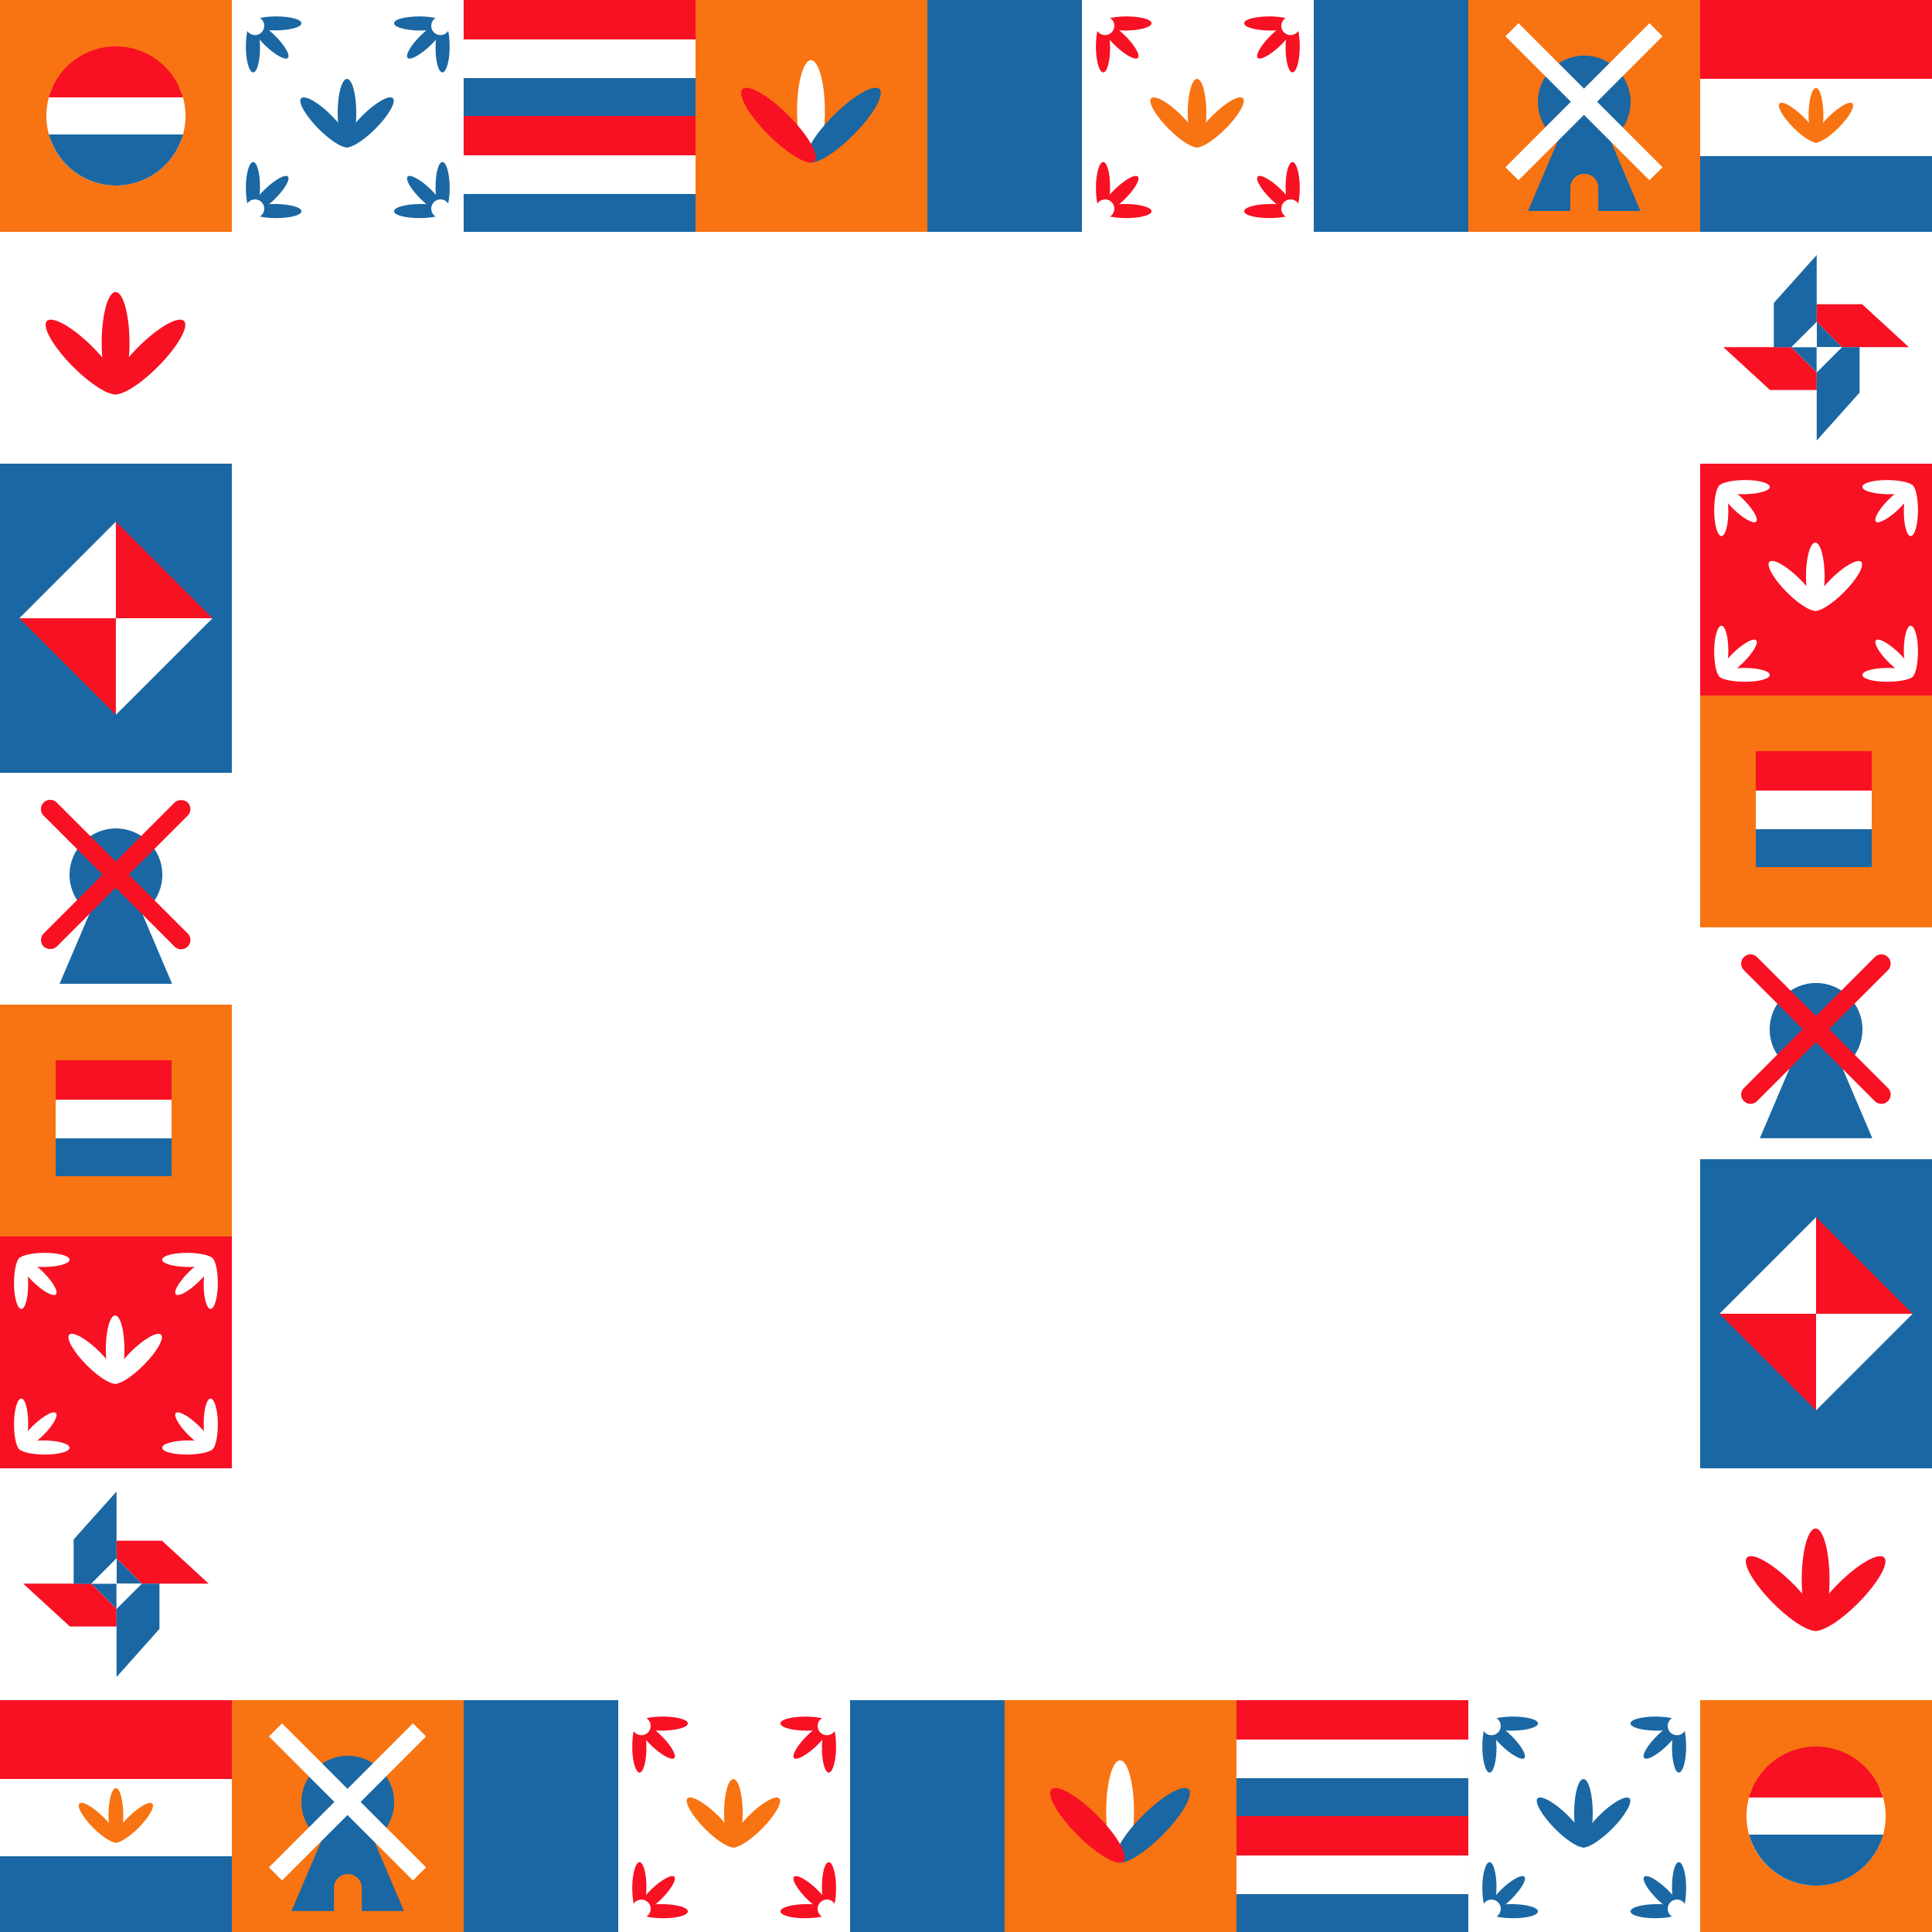 <svg id="Laag_1" data-name="Laag 1" xmlns="http://www.w3.org/2000/svg" viewBox="0 0 566.93 566.93"><defs><style>.cls-1{fill:#fff;}.cls-2,.cls-6{fill:#f71123;}.cls-3{fill:#f87311;}.cls-4,.cls-5{fill:#1a67a3;}.cls-5,.cls-6{fill-rule:evenodd;}</style></defs><path class="cls-1" d="M0,0H566.93V566.93H0Z" transform="translate(0 0)"/><rect class="cls-1" y="68.03" width="68.03" height="68.03"/><path class="cls-2" d="M38,100.69c0-8.27-1.83-15-4.08-15s-4.08,6.7-4.08,15,1.83,15,4.08,15S38,109,38,100.69Z" transform="translate(0 0)"/><path class="cls-2" d="M46.29,107.65c5.85-5.84,9.29-11.87,7.7-13.46S46.36,96,40.52,101.88s-9.29,11.88-7.7,13.47S40.45,113.5,46.29,107.65Z" transform="translate(0 0)"/><path class="cls-2" d="M27.24,101.88c5.85,5.85,9.29,11.88,7.7,13.47s-7.63-1.85-13.47-7.7-9.29-11.87-7.7-13.46S21.4,96,27.24,101.88Z" transform="translate(0 0)"/><rect class="cls-1" x="498.9" y="430.87" width="68.03" height="68.03"/><path class="cls-2" d="M536.86,463.52c0-8.27-1.83-15-4.08-15s-4.08,6.7-4.08,15,1.82,15,4.08,15S536.86,471.79,536.86,463.52Z" transform="translate(0 0)"/><path class="cls-2" d="M545.19,470.49c5.84-5.85,9.29-11.88,7.69-13.47s-7.62,1.85-13.46,7.7-9.3,11.87-7.7,13.47S539.34,476.33,545.19,470.49Z" transform="translate(0 0)"/><path class="cls-2" d="M526.14,464.72c5.84,5.84,9.29,11.87,7.7,13.47s-7.63-1.86-13.47-7.7-9.29-11.88-7.7-13.47S520.29,458.87,526.14,464.72Z" transform="translate(0 0)"/><rect class="cls-3" x="204.09" width="68.03" height="68.03"/><path class="cls-1" d="M242.06,32.66c0-8.27-1.83-15-4.09-15s-4.08,6.7-4.08,15,1.83,15,4.08,15S242.06,40.92,242.06,32.66Z" transform="translate(0 0)"/><path class="cls-4" d="M250.39,39.62c5.84-5.84,9.29-11.87,7.69-13.47s-7.62,1.86-13.47,7.7-9.29,11.88-7.69,13.47S244.54,45.47,250.39,39.62Z" transform="translate(0 0)"/><path class="cls-2" d="M231.34,33.85c5.84,5.85,9.29,11.88,7.69,13.47s-7.62-1.85-13.47-7.7-9.29-11.87-7.69-13.47S225.49,28,231.34,33.85Z" transform="translate(0 0)"/><rect class="cls-3" x="294.8" y="498.9" width="68.03" height="68.03"/><path class="cls-1" d="M332.76,531.55c0-8.26-1.82-15-4.08-15s-4.08,6.7-4.08,15,1.83,15,4.08,15S332.76,539.82,332.76,531.55Z" transform="translate(0 0)"/><path class="cls-4" d="M341.09,538.52c5.85-5.84,9.29-11.87,7.7-13.47s-7.62,1.85-13.47,7.7-9.29,11.87-7.7,13.47S335.25,544.37,341.09,538.52Z" transform="translate(0 0)"/><path class="cls-2" d="M322,532.75c5.85,5.84,9.3,11.87,7.7,13.47s-7.62-1.85-13.47-7.7-9.29-11.87-7.69-13.47S316.2,526.9,322,532.75Z" transform="translate(0 0)"/><rect class="cls-1" x="68.03" width="68.03" height="68.03"/><path class="cls-4" d="M123.61,58.55c-3-2.91-4.75-5.92-4-6.73s3.85.88,6.83,3.79,4.74,5.92,4,6.73S126.58,61.45,123.61,58.55Z" transform="translate(0 0)"/><path class="cls-4" d="M123.19,64c-4.16,0-7.54-.83-7.55-2s3.34-2.09,7.5-2.14,7.54.83,7.55,2S127.35,64,123.19,64Z" transform="translate(0 0)"/><path class="cls-4" d="M127.81,55.11c0,4.16,1,7.52,2.14,7.5s2-3.39,2-7.55-1-7.52-2.14-7.51S127.75,51,127.81,55.11Z" transform="translate(0 0)"/><circle class="cls-1" cx="129.26" cy="61.23" r="2.72"/><path class="cls-4" d="M80.49,58.55c3-2.91,4.75-5.92,4-6.73s-3.84.88-6.82,3.79-4.75,5.92-4,6.73S77.51,61.45,80.49,58.55Z" transform="translate(0 0)"/><path class="cls-4" d="M80.91,64c4.16,0,7.54-.83,7.55-2s-3.34-2.09-7.5-2.14-7.54.83-7.56,2S76.75,64,80.91,64Z" transform="translate(0 0)"/><path class="cls-4" d="M76.29,55.11c-.05,4.16-1,7.52-2.14,7.5s-2-3.39-2-7.55,1-7.52,2.15-7.51S76.34,51,76.29,55.11Z" transform="translate(0 0)"/><circle class="cls-1" cx="74.83" cy="61.23" r="2.72"/><path class="cls-4" d="M80.49,10.26c3,2.9,4.75,5.91,4,6.73s-3.84-.89-6.82-3.79-4.75-5.92-4-6.73S77.51,7.35,80.49,10.26Z" transform="translate(0 0)"/><path class="cls-4" d="M80.91,4.81c4.16,0,7.54.83,7.55,2S85.12,8.87,81,8.92s-7.54-.83-7.56-2S76.75,4.86,80.91,4.81Z" transform="translate(0 0)"/><path class="cls-4" d="M76.29,13.7c-.05-4.16-1-7.52-2.14-7.51s-2,3.4-2,7.56,1,7.51,2.15,7.5S76.34,17.85,76.29,13.7Z" transform="translate(0 0)"/><circle class="cls-1" cx="74.83" cy="7.58" r="2.72"/><path class="cls-4" d="M123.61,10.26c-3,2.9-4.75,5.91-4,6.73s3.85-.89,6.83-3.79,4.74-5.92,4-6.73S126.58,7.35,123.61,10.26Z" transform="translate(0 0)"/><path class="cls-4" d="M123.19,4.81c-4.16,0-7.54.83-7.55,2s3.34,2.1,7.5,2.15,7.54-.83,7.55-2S127.35,4.86,123.19,4.81Z" transform="translate(0 0)"/><path class="cls-4" d="M127.81,13.7c0-4.16,1-7.52,2.14-7.51s2,3.4,2,7.56-1,7.51-2.14,7.5S127.75,17.85,127.81,13.7Z" transform="translate(0 0)"/><circle class="cls-1" cx="129.26" cy="7.58" r="2.72"/><path class="cls-4" d="M104.55,33.15c0-5.53-1.22-10-2.73-10s-2.74,4.49-2.74,10,1.23,10,2.74,10S104.55,38.68,104.55,33.15Z" transform="translate(0 0)"/><path class="cls-4" d="M110.13,37.82c3.91-3.92,6.22-7.95,5.15-9s-5.11,1.24-9,5.15-6.22,7.95-5.15,9S106.21,41.73,110.13,37.82Z" transform="translate(0 0)"/><path class="cls-4" d="M97.37,34c3.92,3.91,6.22,7.95,5.16,9s-5.11-1.24-9-5.15-6.22-7.95-5.15-9S93.46,30,97.37,34Z" transform="translate(0 0)"/><rect class="cls-2" x="498.9" y="136.06" width="68.03" height="68.03"/><path class="cls-1" d="M554.47,194.61c-3-2.9-4.74-5.92-4-6.73s3.85.89,6.82,3.79,4.75,5.92,4,6.73S557.45,197.52,554.47,194.61Z" transform="translate(0 0)"/><path class="cls-1" d="M554.06,200.06c-4.16.05-7.55-.83-7.56-2S549.85,196,554,196s7.54.83,7.55,2S558.21,200,554.06,200.06Z" transform="translate(0 0)"/><path class="cls-1" d="M558.67,191.17c.05,4.16,1,7.52,2.15,7.51s2-3.4,2-7.56-1-7.52-2.15-7.5S558.62,187,558.67,191.17Z" transform="translate(0 0)"/><path class="cls-1" d="M511.35,194.61c3-2.9,4.75-5.92,4-6.73s-3.85.89-6.82,3.79-4.75,5.92-4,6.73S508.38,197.52,511.35,194.61Z" transform="translate(0 0)"/><path class="cls-1" d="M511.77,200.06c4.16.05,7.54-.83,7.56-2S516,196,511.82,196s-7.54.83-7.55,2S507.61,200,511.77,200.06Z" transform="translate(0 0)"/><path class="cls-1" d="M507.16,191.17c-.05,4.16-1,7.52-2.15,7.51s-2-3.4-2-7.56,1-7.52,2.14-7.5S507.21,187,507.16,191.17Z" transform="translate(0 0)"/><path class="cls-1" d="M511.35,146.32c3,2.9,4.75,5.92,4,6.73s-3.85-.89-6.82-3.79-4.75-5.92-4-6.73S508.38,143.41,511.35,146.32Z" transform="translate(0 0)"/><path class="cls-1" d="M511.77,140.87c4.16-.05,7.54.83,7.56,2s-3.35,2.1-7.51,2.15-7.54-.83-7.55-2S507.61,140.92,511.77,140.87Z" transform="translate(0 0)"/><path class="cls-1" d="M507.16,149.76c-.05-4.16-1-7.52-2.15-7.51s-2,3.4-2,7.56,1,7.52,2.14,7.5S507.21,153.92,507.16,149.76Z" transform="translate(0 0)"/><path class="cls-1" d="M554.47,146.32c-3,2.9-4.74,5.92-4,6.73s3.85-.89,6.82-3.79,4.75-5.92,4-6.73S557.45,143.41,554.47,146.32Z" transform="translate(0 0)"/><path class="cls-1" d="M554.06,140.87c-4.16-.05-7.55.83-7.56,2s3.35,2.1,7.51,2.15,7.54-.83,7.55-2S558.21,140.92,554.06,140.87Z" transform="translate(0 0)"/><path class="cls-1" d="M558.67,149.76c.05-4.16,1-7.52,2.15-7.51s2,3.4,2,7.56-1,7.52-2.15,7.5S558.62,153.92,558.67,149.76Z" transform="translate(0 0)"/><path class="cls-1" d="M535.42,169.21c0-5.53-1.23-10-2.74-10s-2.73,4.49-2.73,10,1.22,10,2.73,10S535.42,174.75,535.42,169.21Z" transform="translate(0 0)"/><path class="cls-1" d="M541,173.88c3.92-3.91,6.22-7.95,5.16-9s-5.11,1.24-9,5.15-6.22,8-5.16,9S537.08,177.79,541,173.88Z" transform="translate(0 0)"/><path class="cls-1" d="M528.24,170c3.91,3.92,6.22,8,5.15,9s-5.1-1.24-9-5.15-6.23-7.95-5.16-9S524.33,166.1,528.24,170Z" transform="translate(0 0)"/><rect class="cls-2" y="362.83" width="68.03" height="68.03"/><path class="cls-1" d="M55.58,421.38c-3-2.9-4.75-5.91-4-6.73s3.85.89,6.82,3.79,4.75,5.92,4,6.73S58.55,424.29,55.58,421.38Z" transform="translate(0 0)"/><path class="cls-1" d="M55.16,426.83c-4.16.05-7.54-.83-7.56-2s3.35-2.1,7.51-2.15,7.54.83,7.55,2S59.32,426.78,55.16,426.83Z" transform="translate(0 0)"/><path class="cls-1" d="M59.77,417.94c0,4.16,1,7.52,2.15,7.51s2-3.4,2-7.56-1-7.52-2.14-7.5S59.72,413.79,59.77,417.94Z" transform="translate(0 0)"/><path class="cls-1" d="M12.46,421.38c3-2.9,4.74-5.91,3.95-6.73s-3.85.89-6.82,3.79-4.75,5.92-4,6.73S9.48,424.29,12.46,421.38Z" transform="translate(0 0)"/><path class="cls-1" d="M12.87,426.83c4.16.05,7.55-.83,7.56-2s-3.35-2.1-7.51-2.15-7.54.83-7.55,2S8.72,426.78,12.87,426.83Z" transform="translate(0 0)"/><path class="cls-1" d="M8.26,417.94c0,4.16-1,7.52-2.15,7.51s-2-3.4-2-7.56,1-7.52,2.15-7.5S8.31,413.79,8.26,417.94Z" transform="translate(0 0)"/><path class="cls-1" d="M12.46,373.09c3,2.91,4.74,5.92,3.95,6.73s-3.85-.88-6.82-3.79-4.75-5.92-4-6.73S9.48,370.19,12.46,373.09Z" transform="translate(0 0)"/><path class="cls-1" d="M12.87,367.64c4.16-.05,7.55.83,7.56,2s-3.35,2.09-7.51,2.14-7.54-.83-7.55-2S8.72,367.69,12.87,367.64Z" transform="translate(0 0)"/><path class="cls-1" d="M8.26,376.53c0-4.16-1-7.52-2.15-7.5s-2,3.39-2,7.55,1,7.52,2.15,7.51S8.31,380.69,8.26,376.53Z" transform="translate(0 0)"/><path class="cls-1" d="M55.58,373.09c-3,2.91-4.75,5.92-4,6.73s3.85-.88,6.82-3.79,4.75-5.92,4-6.73S58.55,370.19,55.58,373.09Z" transform="translate(0 0)"/><path class="cls-1" d="M55.16,367.64c-4.16-.05-7.54.83-7.56,2s3.35,2.09,7.51,2.14,7.54-.83,7.55-2S59.32,367.69,55.16,367.64Z" transform="translate(0 0)"/><path class="cls-1" d="M59.77,376.53c0-4.16,1-7.52,2.15-7.5s2,3.39,2,7.55-1,7.52-2.14,7.51S59.72,380.69,59.77,376.53Z" transform="translate(0 0)"/><path class="cls-1" d="M36.52,396c0-5.54-1.22-10-2.73-10s-2.74,4.48-2.74,10,1.23,10,2.74,10S36.52,401.52,36.52,396Z" transform="translate(0 0)"/><path class="cls-1" d="M42.09,400.65c3.92-3.91,6.22-7.95,5.16-9s-5.11,1.24-9,5.16-6.22,7.95-5.15,9S38.18,404.56,42.09,400.65Z" transform="translate(0 0)"/><path class="cls-1" d="M29.34,396.79c3.91,3.91,6.22,7.95,5.15,9s-5.1-1.24-9-5.15-6.22-7.95-5.16-9S25.43,392.87,29.34,396.79Z" transform="translate(0 0)"/><rect class="cls-1" x="430.87" y="498.9" width="68.03" height="68.03"/><path class="cls-4" d="M486.44,557.45c-3-2.91-4.74-5.92-3.95-6.73s3.84.88,6.82,3.79,4.75,5.91,4,6.73S489.42,560.35,486.44,557.45Z" transform="translate(0 0)"/><path class="cls-4" d="M486,562.89c-4.15.05-7.54-.82-7.55-2s3.35-2.09,7.5-2.14,7.55.83,7.56,2S490.18,562.84,486,562.89Z" transform="translate(0 0)"/><path class="cls-4" d="M490.64,554c.05,4.16,1,7.52,2.15,7.5s2-3.39,2-7.55-1-7.52-2.15-7.51S490.59,549.85,490.64,554Z" transform="translate(0 0)"/><circle class="cls-1" cx="492.09" cy="560.13" r="2.72"/><path class="cls-4" d="M443.32,557.45c3-2.91,4.75-5.92,4-6.73s-3.85.88-6.83,3.79-4.74,5.91-3.95,6.73S440.35,560.35,443.32,557.45Z" transform="translate(0 0)"/><path class="cls-4" d="M443.74,562.89c4.16.05,7.54-.82,7.56-2s-3.35-2.09-7.51-2.14-7.54.83-7.55,2S439.58,562.84,443.74,562.89Z" transform="translate(0 0)"/><path class="cls-4" d="M439.13,554c-.06,4.16-1,7.52-2.15,7.5s-2-3.39-2-7.55,1-7.52,2.14-7.51S439.18,549.85,439.13,554Z" transform="translate(0 0)"/><circle class="cls-1" cx="437.67" cy="560.13" r="2.72"/><path class="cls-4" d="M443.32,509.15c3,2.91,4.75,5.92,4,6.73s-3.85-.88-6.83-3.79-4.74-5.91-3.95-6.73S440.35,506.25,443.32,509.15Z" transform="translate(0 0)"/><path class="cls-4" d="M443.74,503.71c4.16,0,7.54.82,7.56,2s-3.35,2.09-7.51,2.14-7.54-.82-7.55-2S439.58,503.76,443.74,503.71Z" transform="translate(0 0)"/><path class="cls-4" d="M439.13,512.59c-.06-4.15-1-7.51-2.15-7.5s-2,3.39-2,7.55,1,7.52,2.14,7.51S439.18,516.75,439.13,512.59Z" transform="translate(0 0)"/><circle class="cls-1" cx="437.67" cy="506.47" r="2.72"/><path class="cls-4" d="M486.44,509.15c-3,2.91-4.74,5.92-3.95,6.73s3.85-.88,6.82-3.79,4.75-5.91,4-6.73S489.42,506.25,486.44,509.15Z" transform="translate(0 0)"/><path class="cls-4" d="M486,503.71c-4.15,0-7.54.82-7.55,2s3.35,2.09,7.5,2.14,7.55-.82,7.56-2S490.18,503.76,486,503.71Z" transform="translate(0 0)"/><path class="cls-4" d="M490.64,512.59c.05-4.15,1-7.51,2.15-7.5s2,3.39,2,7.55-1,7.52-2.15,7.51S490.59,516.75,490.64,512.59Z" transform="translate(0 0)"/><circle class="cls-1" cx="492.09" cy="506.47" r="2.72"/><path class="cls-4" d="M467.38,532.05c0-5.54-1.22-10-2.73-10s-2.73,4.48-2.73,10,1.22,10,2.73,10S467.38,537.58,467.38,532.05Z" transform="translate(0 0)"/><path class="cls-4" d="M473,536.71c3.91-3.91,6.22-8,5.15-9s-5.1,1.24-9,5.15-6.22,7.95-5.16,9S469.05,540.63,473,536.71Z" transform="translate(0 0)"/><path class="cls-4" d="M460.21,532.85c3.91,3.91,6.22,7.95,5.15,9s-5.1-1.24-9-5.16-6.22-8-5.15-9S456.29,528.94,460.21,532.85Z" transform="translate(0 0)"/><rect class="cls-3" x="498.9" y="204.09" width="68.03" height="68.03"/><rect class="cls-4" x="515.23" y="220.42" width="34.02" height="34.02"/><rect class="cls-2" x="515.23" y="220.42" width="34.02" height="11.57"/><rect class="cls-1" x="515.23" y="231.99" width="34.02" height="11.34"/><rect class="cls-3" y="294.8" width="68.03" height="68.03"/><rect class="cls-4" x="16.33" y="311.13" width="34.02" height="34.02"/><rect class="cls-2" x="16.33" y="311.13" width="34.02" height="11.57"/><rect class="cls-1" x="16.33" y="322.7" width="34.02" height="11.34"/><rect class="cls-3" x="362.83" y="498.9" width="68.03" height="68.03"/><rect class="cls-4" x="362.83" y="498.9" width="34.02" height="34.02"/><rect class="cls-2" x="362.83" y="498.9" width="34.02" height="11.57"/><rect class="cls-1" x="362.83" y="510.46" width="34.02" height="11.34"/><rect class="cls-4" x="396.85" y="498.9" width="34.02" height="34.02"/><rect class="cls-2" x="396.85" y="498.9" width="34.02" height="11.57"/><rect class="cls-1" x="396.85" y="510.46" width="34.02" height="11.34"/><rect class="cls-4" x="396.85" y="532.91" width="34.02" height="34.02"/><rect class="cls-2" x="396.85" y="532.91" width="34.02" height="11.57"/><rect class="cls-1" x="396.85" y="544.48" width="34.02" height="11.34"/><rect class="cls-4" x="362.83" y="532.91" width="34.02" height="34.02"/><rect class="cls-2" x="362.83" y="532.91" width="34.02" height="11.57"/><rect class="cls-1" x="362.83" y="544.48" width="34.02" height="11.34"/><rect class="cls-3" x="136.06" width="68.03" height="68.03"/><rect class="cls-4" x="136.06" width="34.02" height="34.02"/><rect class="cls-2" x="136.06" width="34.02" height="11.57"/><rect class="cls-1" x="136.06" y="11.57" width="34.02" height="11.34"/><rect class="cls-4" x="170.08" width="34.02" height="34.02"/><rect class="cls-2" x="170.08" width="34.02" height="11.57"/><rect class="cls-1" x="170.08" y="11.57" width="34.02" height="11.34"/><rect class="cls-4" x="170.08" y="34.02" width="34.02" height="34.02"/><rect class="cls-2" x="170.08" y="34.02" width="34.02" height="11.57"/><rect class="cls-1" x="170.08" y="45.58" width="34.02" height="11.34"/><rect class="cls-4" x="136.06" y="34.02" width="34.02" height="34.02"/><rect class="cls-2" x="136.06" y="34.02" width="34.02" height="11.57"/><rect class="cls-1" x="136.06" y="45.58" width="34.02" height="11.34"/><rect class="cls-1" y="226.77" width="68.03" height="68.03"/><path class="cls-4" d="M34,249.9l16.49,38.78h-33Z" transform="translate(0 0)"/><circle class="cls-4" cx="34.02" cy="256.71" r="13.61"/><rect class="cls-2" x="4.06" y="253.91" width="59.77" height="5.44" rx="2.72" transform="translate(-171.52 99.17) rotate(-45)"/><path class="cls-2" d="M55.07,277.76h0a2.71,2.71,0,0,0,0-3.85L16.66,235.5a2.73,2.73,0,0,0-3.85,0h0a2.73,2.73,0,0,0,0,3.85l38.41,38.41A2.73,2.73,0,0,0,55.07,277.76Z" transform="translate(0 0)"/><rect class="cls-1" x="498.9" y="272.13" width="68.03" height="68.03"/><path class="cls-4" d="M532.91,295.26,549.41,334h-33Z" transform="translate(0 0)"/><circle class="cls-4" cx="532.91" cy="302.06" r="13.61"/><path class="cls-2" d="M554,280.85h0a2.73,2.73,0,0,1,0,3.85l-38.41,38.42a2.73,2.73,0,0,1-3.85,0h0a2.71,2.71,0,0,1,0-3.85l38.41-38.42A2.73,2.73,0,0,1,554,280.85Z" transform="translate(0 0)"/><path class="cls-2" d="M554,323.12h0a2.73,2.73,0,0,0,0-3.85l-38.41-38.42a2.73,2.73,0,0,0-3.85,0h0a2.71,2.71,0,0,0,0,3.85l38.41,38.42A2.73,2.73,0,0,0,554,323.12Z" transform="translate(0 0)"/><rect class="cls-3" x="430.87" width="68.03" height="68.03"/><path class="cls-4" d="M464.88,23.13l16.5,38.78h-33Z" transform="translate(0 0)"/><circle class="cls-4" cx="464.88" cy="29.93" r="13.61"/><rect class="cls-1" x="434.92" y="27.14" width="59.77" height="5.44" transform="translate(115.02 337.41) rotate(-45)"/><rect class="cls-1" x="462.09" y="-0.03" width="5.44" height="59.77" transform="translate(115.02 337.41) rotate(-45)"/><path class="cls-3" d="M460.8,55.11A4.09,4.09,0,0,1,464.88,51h0A4.08,4.08,0,0,1,469,55.11v6.8H460.8Z" transform="translate(0 0)"/><rect class="cls-3" x="68.03" y="498.9" width="68.03" height="68.03"/><path class="cls-4" d="M102.05,522l16.49,38.78h-33Z" transform="translate(0 0)"/><circle class="cls-4" cx="102.05" cy="528.83" r="13.61"/><rect class="cls-1" x="72.09" y="526.04" width="59.77" height="5.44" transform="translate(-344.02 226.97) rotate(-45)"/><rect class="cls-1" x="99.25" y="498.87" width="5.44" height="59.77" transform="translate(-344.02 226.98) rotate(-45)"/><path class="cls-3" d="M98,554a4.08,4.08,0,0,1,4.08-4.08h0a4.08,4.08,0,0,1,4.08,4.08v6.81H98Z" transform="translate(0 0)"/><rect class="cls-1" x="498.9" y="68.03" width="68.03" height="68.03"/><path class="cls-2" d="M546.43,89.27H533.1v5.19l7.4,7.4h19.63Z" transform="translate(0 0)"/><path class="cls-2" d="M519.4,114.45h13.7v-5.18l-7.41-7.41h-20Z" transform="translate(0 0)"/><path class="cls-4" d="M545.69,115.19V101.86H540.5l-7.4,7.41v20Z" transform="translate(0 0)"/><path class="cls-4" d="M520.51,88.9v13h5.18l7.41-7.4V74.83Z" transform="translate(0 0)"/><path class="cls-5" d="M533.1,101.86v-7.4l7.4,7.4Zm0,7.41v-7.41h-7.41Z" transform="translate(0 0)"/><path class="cls-1" d="M529.4,98.16l-3.71,3.7h7.41v-7.4Z" transform="translate(0 0)"/><path class="cls-1" d="M536.8,105.56l3.7-3.7h-7.4v7.41Z" transform="translate(0 0)"/><rect class="cls-1" y="430.87" width="68.03" height="68.03"/><path class="cls-2" d="M47.53,452.11H34.2v5.18l7.41,7.41H61.23Z" transform="translate(0 0)"/><path class="cls-2" d="M20.5,477.28H34.2V472.1l-7.4-7.4H6.8Z" transform="translate(0 0)"/><path class="cls-4" d="M46.79,478V464.7H41.61l-7.41,7.4v20Z" transform="translate(0 0)"/><path class="cls-4" d="M21.61,451.74v13H26.8l7.4-7.41V437.67Z" transform="translate(0 0)"/><path class="cls-5" d="M34.2,464.7v-7.41l7.41,7.41Zm0,7.4v-7.4H26.8Z" transform="translate(0 0)"/><path class="cls-1" d="M30.5,461l-3.7,3.71h7.4v-7.41Z" transform="translate(0 0)"/><path class="cls-1" d="M37.9,468.4l3.71-3.7H34.2v7.4Z" transform="translate(0 0)"/><rect class="cls-3" width="68.03" height="68.03"/><path class="cls-1" d="M34,54.43A20.42,20.42,0,0,0,52.73,25.85H15.31A20.42,20.42,0,0,0,34,54.43Z" transform="translate(0 0)"/><path class="cls-2" d="M34,13.61A20.39,20.39,0,0,0,15.31,25.85a20,20,0,0,0-1,2.72H53.69a21.39,21.39,0,0,0-1-2.72A20.4,20.4,0,0,0,34,13.61Z" transform="translate(0 0)"/><path class="cls-4" d="M34,54.43A20.41,20.41,0,0,0,52.73,42.18a21.39,21.39,0,0,0,1-2.72H14.34a20,20,0,0,0,1,2.72A20.4,20.4,0,0,0,34,54.43Z" transform="translate(0 0)"/><rect class="cls-3" x="498.9" y="498.9" width="68.03" height="68.03"/><path class="cls-1" d="M532.91,553.32a20.43,20.43,0,0,0,18.72-28.57H514.2a20.41,20.41,0,0,0,18.71,28.57Z" transform="translate(0 0)"/><path class="cls-2" d="M532.91,512.5a20.42,20.42,0,0,0-18.71,12.25,21.39,21.39,0,0,0-1,2.72h39.35a21.39,21.39,0,0,0-1-2.72A20.43,20.43,0,0,0,532.91,512.5Z" transform="translate(0 0)"/><path class="cls-4" d="M532.91,553.32a20.42,20.42,0,0,0,18.72-12.24,21.39,21.39,0,0,0,1-2.72H513.24a21.39,21.39,0,0,0,1,2.72A20.42,20.42,0,0,0,532.91,553.32Z" transform="translate(0 0)"/><rect class="cls-4" x="498.9" width="68.03" height="68.03"/><rect class="cls-2" x="498.9" width="68.03" height="23.13"/><rect class="cls-1" x="498.9" y="23.13" width="68.03" height="22.68"/><path class="cls-3" d="M535.06,33.81c0-4.4-1-8-2.17-8s-2.17,3.56-2.17,8,1,8,2.17,8S535.06,38.2,535.06,33.81Z" transform="translate(0 0)"/><path class="cls-3" d="M539.49,37.51c3.11-3.1,4.94-6.31,4.09-7.16s-4.05,1-7.16,4.1-4.94,6.31-4.09,7.16S536.38,40.62,539.49,37.51Z" transform="translate(0 0)"/><path class="cls-3" d="M529.36,34.45c3.11,3.1,4.94,6.31,4.1,7.16s-4.06-1-7.16-4.1-4.94-6.31-4.1-7.16S526.26,31.34,529.36,34.45Z" transform="translate(0 0)"/><rect class="cls-4" y="498.9" width="68.03" height="68.03"/><rect class="cls-2" y="498.9" width="68.03" height="23.13"/><rect class="cls-1" y="522.03" width="68.03" height="22.68"/><path class="cls-3" d="M36.17,532.71c0-4.4-1-8-2.17-8s-2.17,3.56-2.17,8,1,7.95,2.17,7.95S36.17,537.1,36.17,532.71Z" transform="translate(0 0)"/><path class="cls-3" d="M40.6,536.41c3.1-3.11,4.94-6.31,4.09-7.16s-4.06,1-7.16,4.09-4.94,6.32-4.1,7.16S37.49,539.52,40.6,536.41Z" transform="translate(0 0)"/><path class="cls-3" d="M30.47,533.34c3.1,3.11,4.94,6.32,4.09,7.16s-4.05-1-7.16-4.09-4.94-6.31-4.09-7.16S27.36,530.24,30.47,533.34Z" transform="translate(0 0)"/><rect class="cls-4" y="136.06" width="68.03" height="90.71"/><rect class="cls-4" x="272.13" width="158.74" height="68.03"/><rect class="cls-4" x="136.06" y="498.9" width="158.74" height="68.03"/><rect class="cls-4" x="498.9" y="340.16" width="68.03" height="90.71"/><rect class="cls-1" x="317.48" width="68.03" height="68.03"/><path class="cls-2" d="M373.06,58.55c-3-2.91-4.75-5.92-4-6.73s3.85.88,6.83,3.79,4.74,5.92,3.95,6.73S376,61.45,373.06,58.55Z" transform="translate(0 0)"/><path class="cls-2" d="M372.64,64c-4.16,0-7.54-.83-7.56-2s3.35-2.09,7.51-2.14,7.54.83,7.55,2S376.8,64,372.64,64Z" transform="translate(0 0)"/><path class="cls-2" d="M377.25,55.11c.05,4.16,1,7.52,2.15,7.5s2-3.39,2-7.55-1-7.52-2.14-7.51S377.2,51,377.25,55.11Z" transform="translate(0 0)"/><circle class="cls-1" cx="378.71" cy="61.23" r="2.72"/><path class="cls-2" d="M329.94,58.55c3-2.91,4.74-5.92,3.95-6.73s-3.85.88-6.82,3.79-4.75,5.92-4,6.73S327,61.45,329.94,58.55Z" transform="translate(0 0)"/><path class="cls-2" d="M330.35,64c4.16,0,7.55-.83,7.56-2s-3.35-2.09-7.51-2.14-7.54.83-7.55,2S326.2,64,330.35,64Z" transform="translate(0 0)"/><path class="cls-2" d="M325.74,55.11c-.05,4.16-1,7.52-2.15,7.5s-2-3.39-2-7.55,1-7.52,2.15-7.51S325.79,51,325.74,55.11Z" transform="translate(0 0)"/><circle class="cls-1" cx="324.28" cy="61.23" r="2.72"/><path class="cls-2" d="M329.94,10.26c3,2.9,4.74,5.91,3.95,6.73s-3.85-.89-6.82-3.79-4.75-5.92-4-6.73S327,7.35,329.94,10.26Z" transform="translate(0 0)"/><path class="cls-2" d="M330.35,4.81c4.16,0,7.55.83,7.56,2s-3.35,2.1-7.51,2.15-7.54-.83-7.55-2S326.2,4.86,330.35,4.81Z" transform="translate(0 0)"/><path class="cls-2" d="M325.74,13.7c-.05-4.16-1-7.52-2.15-7.51s-2,3.4-2,7.56,1,7.51,2.15,7.5S325.79,17.85,325.74,13.7Z" transform="translate(0 0)"/><circle class="cls-1" cx="324.28" cy="7.58" r="2.72"/><path class="cls-2" d="M373.06,10.26c-3,2.9-4.75,5.91-4,6.73s3.85-.89,6.83-3.79,4.74-5.92,3.95-6.73S376,7.35,373.06,10.26Z" transform="translate(0 0)"/><path class="cls-2" d="M372.64,4.81c-4.16,0-7.54.83-7.56,2s3.35,2.1,7.51,2.15,7.54-.83,7.55-2S376.8,4.86,372.64,4.81Z" transform="translate(0 0)"/><path class="cls-2" d="M377.25,13.7c.06-4.16,1-7.52,2.15-7.51s2,3.4,2,7.56-1,7.51-2.14,7.5S377.2,17.85,377.25,13.7Z" transform="translate(0 0)"/><circle class="cls-1" cx="378.71" cy="7.58" r="2.72"/><path class="cls-3" d="M354,33.15c0-5.53-1.22-10-2.73-10s-2.74,4.49-2.74,10,1.23,10,2.74,10S354,38.68,354,33.15Z" transform="translate(0 0)"/><path class="cls-3" d="M359.58,37.82c3.91-3.92,6.21-7.95,5.15-9s-5.11,1.24-9,5.15-6.22,7.95-5.15,9S355.66,41.73,359.58,37.82Z" transform="translate(0 0)"/><path class="cls-3" d="M346.82,34c3.91,3.91,6.22,7.95,5.15,9s-5.1-1.24-9-5.15-6.22-7.95-5.16-9S342.91,30,346.82,34Z" transform="translate(0 0)"/><rect class="cls-1" x="181.42" y="498.9" width="68.03" height="68.03"/><path class="cls-2" d="M237,557.45c-3-2.91-4.74-5.92-4-6.73s3.85.88,6.82,3.79,4.75,5.91,4,6.73S240,560.35,237,557.45Z" transform="translate(0 0)"/><path class="cls-2" d="M236.58,562.89c-4.16.05-7.55-.82-7.56-2s3.35-2.09,7.51-2.14,7.54.82,7.55,2S240.73,562.84,236.58,562.89Z" transform="translate(0 0)"/><path class="cls-2" d="M241.19,554c.05,4.15,1,7.52,2.15,7.5s2-3.39,2-7.55-1-7.52-2.15-7.51S241.14,549.85,241.19,554Z" transform="translate(0 0)"/><circle class="cls-1" cx="242.65" cy="560.13" r="2.72"/><path class="cls-2" d="M193.87,557.45c3-2.91,4.75-5.92,4-6.73s-3.85.88-6.83,3.79-4.74,5.91-3.95,6.73S190.9,560.35,193.87,557.45Z" transform="translate(0 0)"/><path class="cls-2" d="M194.29,562.89c4.16.05,7.54-.82,7.56-2s-3.35-2.09-7.51-2.14-7.54.82-7.55,2S190.13,562.84,194.29,562.89Z" transform="translate(0 0)"/><path class="cls-2" d="M189.68,554c-.05,4.15-1,7.52-2.15,7.5s-2-3.39-2-7.55,1-7.52,2.14-7.51S189.73,549.85,189.68,554Z" transform="translate(0 0)"/><circle class="cls-1" cx="188.22" cy="560.13" r="2.72"/><path class="cls-2" d="M193.87,509.15c3,2.91,4.75,5.92,4,6.73S194,515,191,512.09s-4.74-5.91-3.95-6.73S190.9,506.25,193.87,509.15Z" transform="translate(0 0)"/><path class="cls-2" d="M194.29,503.71c4.16,0,7.54.82,7.56,2s-3.35,2.09-7.51,2.14-7.54-.82-7.55-2S190.13,503.76,194.29,503.71Z" transform="translate(0 0)"/><path class="cls-2" d="M189.68,512.59c-.05-4.15-1-7.51-2.15-7.5s-2,3.39-2,7.55,1,7.52,2.14,7.51S189.73,516.75,189.68,512.59Z" transform="translate(0 0)"/><circle class="cls-1" cx="188.22" cy="506.47" r="2.72"/><path class="cls-2" d="M237,509.15c-3,2.91-4.74,5.92-4,6.73s3.85-.88,6.82-3.79,4.75-5.91,4-6.73S240,506.25,237,509.15Z" transform="translate(0 0)"/><path class="cls-2" d="M236.58,503.71c-4.16,0-7.55.82-7.56,2s3.35,2.09,7.51,2.14,7.54-.82,7.55-2S240.73,503.76,236.58,503.71Z" transform="translate(0 0)"/><path class="cls-2" d="M241.19,512.59c.05-4.15,1-7.52,2.15-7.5s2,3.39,2,7.55-1,7.52-2.15,7.51S241.14,516.75,241.19,512.59Z" transform="translate(0 0)"/><circle class="cls-1" cx="242.65" cy="506.47" r="2.72"/><path class="cls-3" d="M217.94,532.05c0-5.54-1.23-10-2.74-10s-2.73,4.48-2.73,10,1.22,10,2.73,10S217.94,537.58,217.94,532.05Z" transform="translate(0 0)"/><path class="cls-3" d="M223.51,536.71c3.92-3.91,6.22-8,5.15-9s-5.1,1.24-9,5.15-6.22,7.95-5.16,9S219.6,540.63,223.51,536.71Z" transform="translate(0 0)"/><path class="cls-3" d="M210.76,532.85c3.91,3.91,6.22,7.95,5.15,9s-5.1-1.24-9-5.16-6.22-8-5.15-9S206.85,528.94,210.76,532.85Z" transform="translate(0 0)"/><path class="cls-6" d="M532.91,385.51V357.17l28.35,28.34Zm0,28.35V385.51H504.57Z" transform="translate(0 0)"/><path class="cls-1" d="M518.74,371.34l-14.17,14.17h28.34V357.17Z" transform="translate(0 0)"/><path class="cls-1" d="M547.09,399.68l14.17-14.17H532.91v28.35Z" transform="translate(0 0)"/><path class="cls-6" d="M34,181.42V153.07l28.34,28.35Zm0,28.34V181.42H5.67Z" transform="translate(0 0)"/><path class="cls-1" d="M19.84,167.24,5.67,181.42H34V153.07Z" transform="translate(0 0)"/><path class="cls-1" d="M48.19,195.59l14.17-14.17H34v28.34Z" transform="translate(0 0)"/></svg>
